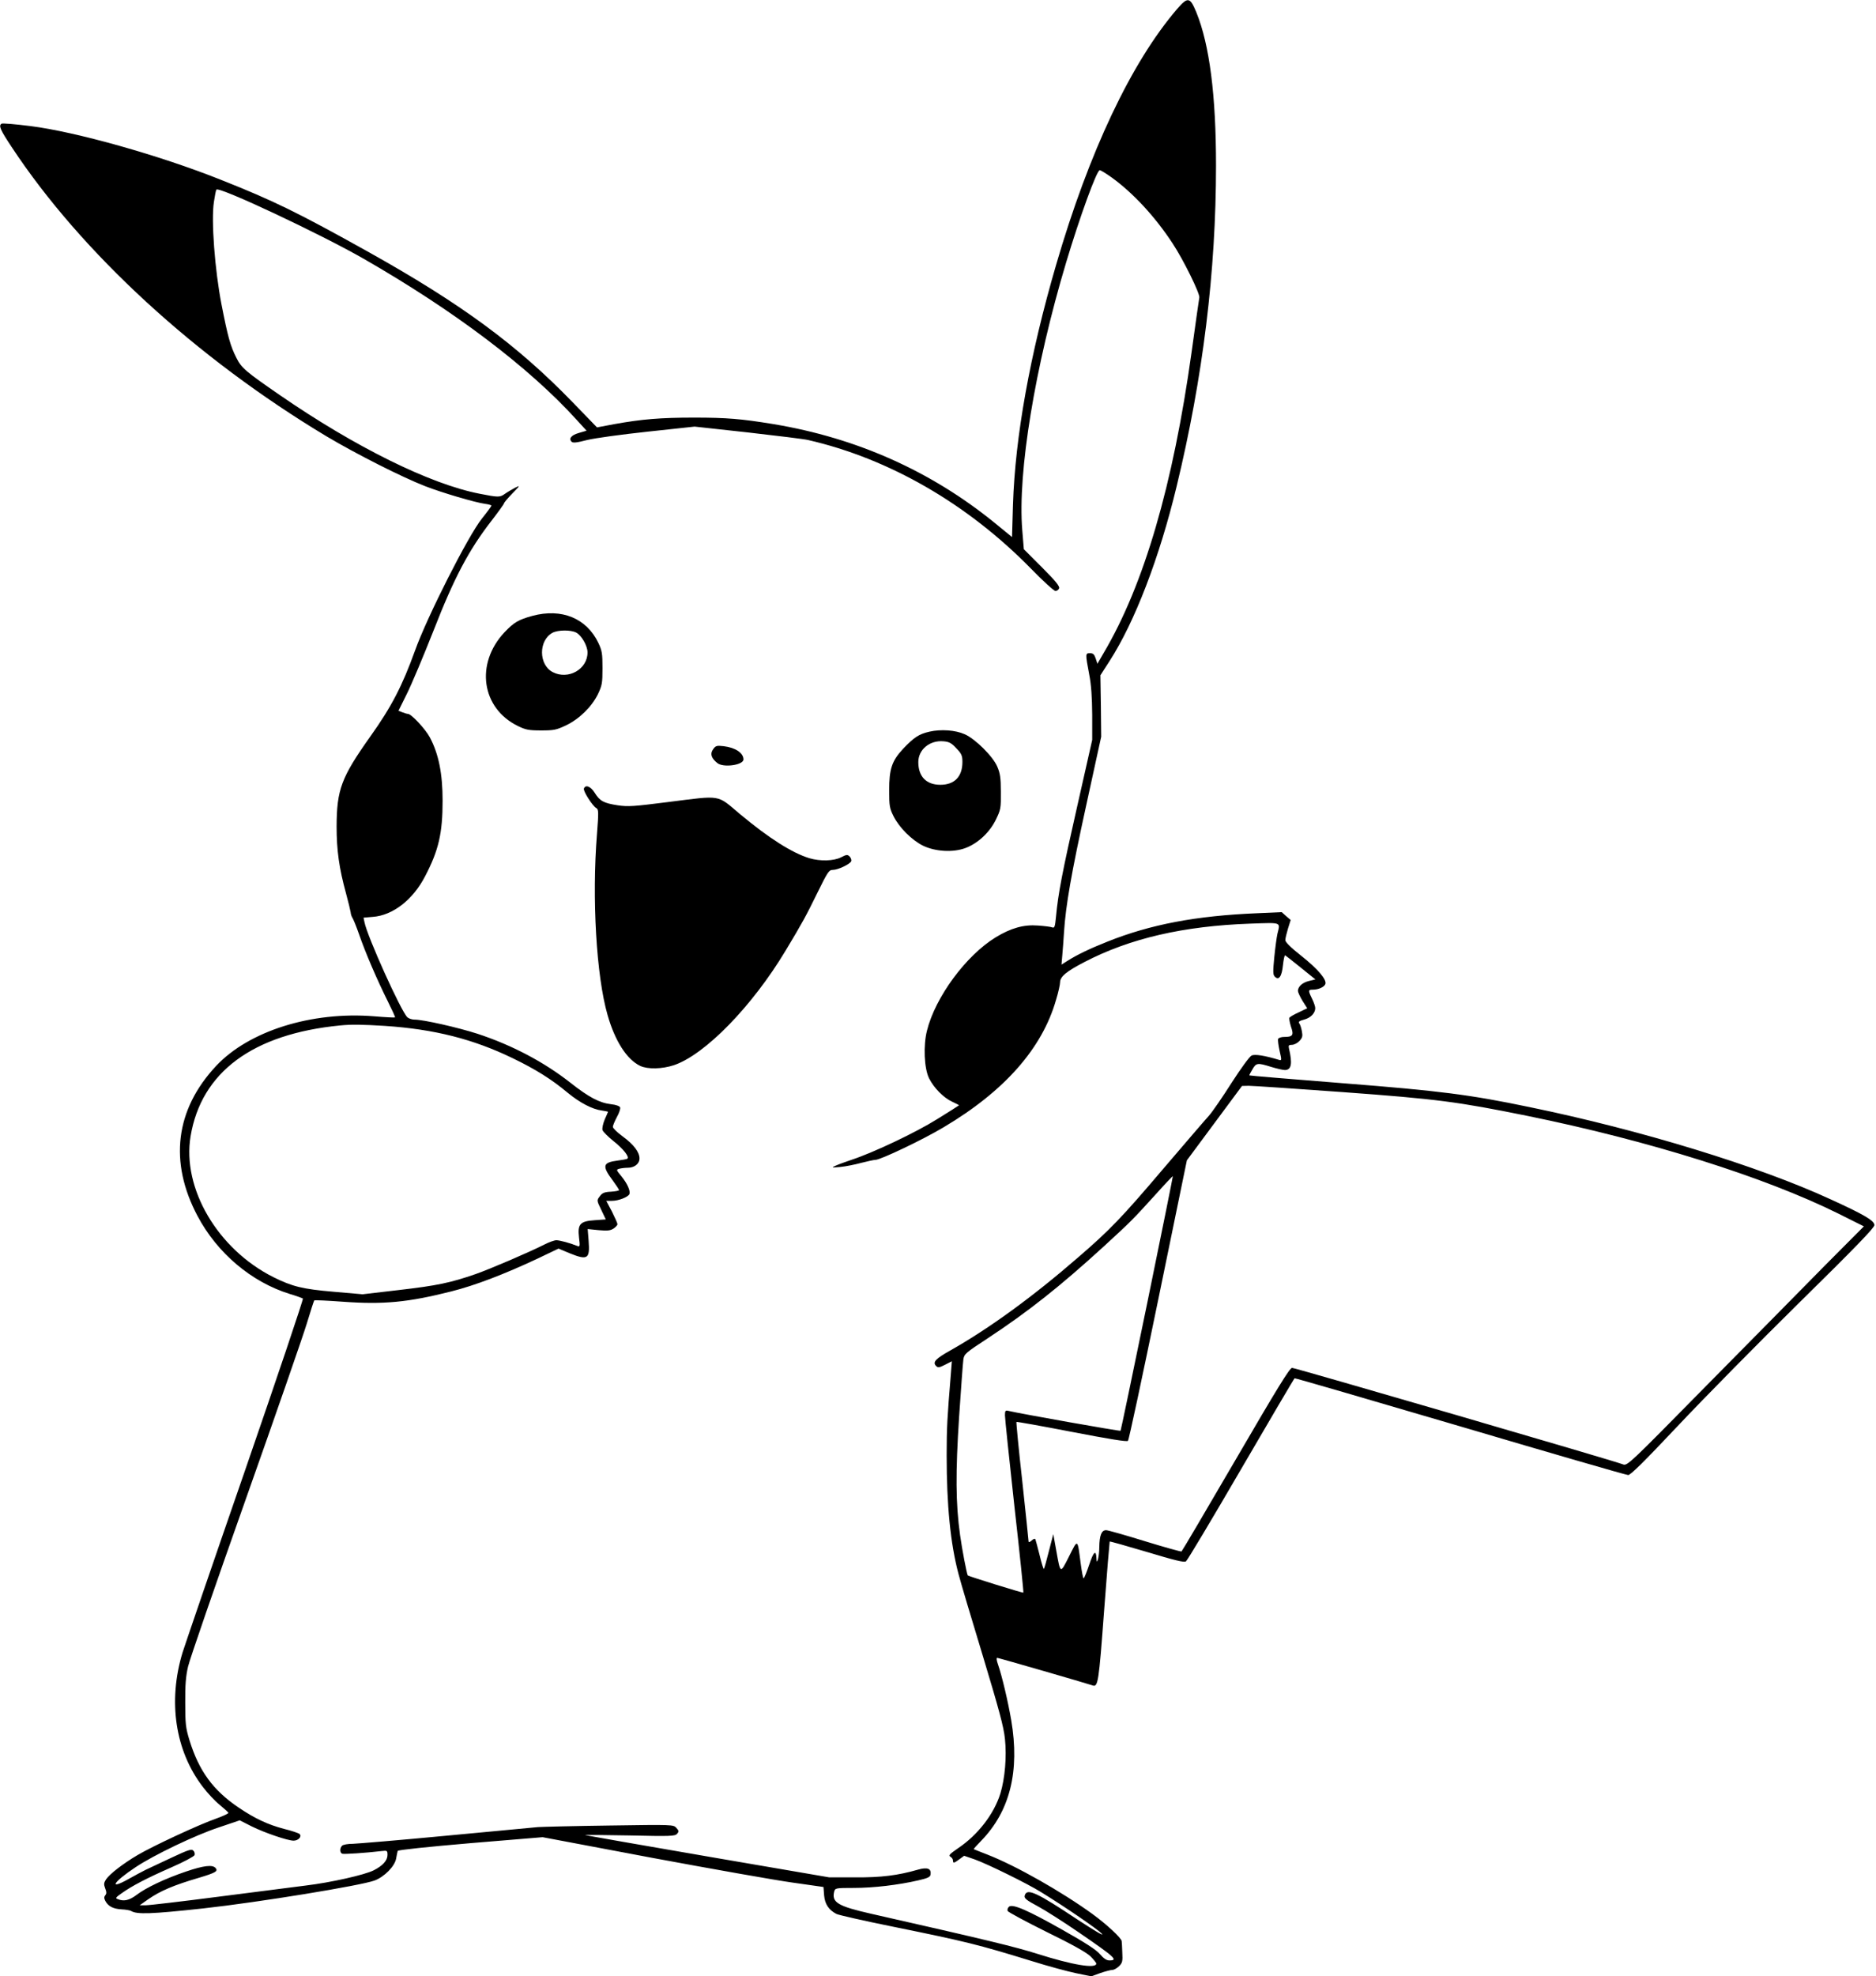 <?xml version="1.0" standalone="no"?>
<!DOCTYPE svg PUBLIC "-//W3C//DTD SVG 20010904//EN"
 "http://www.w3.org/TR/2001/REC-SVG-20010904/DTD/svg10.dtd">
<svg version="1.0" xmlns="http://www.w3.org/2000/svg"
 width="1191pt" height="1254pt" viewBox="0 0 1191 1254"
 preserveAspectRatio="xMidYMid meet">
<g transform="translate(0,1254) scale(0.1,-0.1)"
fill="#000000" stroke="none">
<path d="M7473 12483 c-291 -339 -559 -906 -768 -1623 -167 -572 -260 -1092
-274 -1521 l-6 -207 -110 90 c-405 329 -876 539 -1406 627 -202 33 -293 41
-502 41 -215 0 -332 -10 -505 -41 l-112 -21 -155 160 c-352 363 -706 624
-1301 956 -445 248 -596 322 -934 456 -389 155 -920 304 -1207 340 -95 12
-177 19 -183 15 -20 -12 -9 -38 64 -148 443 -671 1172 -1340 2001 -1837 185
-110 475 -257 624 -315 108 -42 316 -103 379 -112 23 -3 42 -8 42 -12 0 -3
-27 -40 -60 -81 -87 -108 -349 -625 -425 -838 -81 -224 -149 -356 -283 -544
-186 -262 -214 -338 -215 -573 0 -151 16 -265 60 -425 14 -52 27 -105 29 -118
1 -13 6 -28 11 -35 5 -7 25 -55 43 -107 40 -116 116 -292 182 -424 27 -54 48
-100 46 -102 -2 -2 -62 1 -133 7 -397 32 -795 -93 -1003 -315 -259 -277 -300
-609 -118 -952 125 -236 343 -420 586 -495 41 -12 78 -26 83 -29 4 -4 -160
-490 -364 -1081 -205 -591 -384 -1115 -400 -1165 -94 -310 -47 -623 128 -852
31 -41 79 -92 108 -115 28 -23 53 -46 55 -50 3 -4 -31 -20 -75 -36 -110 -38
-402 -174 -501 -232 -96 -57 -177 -120 -201 -155 -14 -22 -15 -31 -5 -57 9
-23 9 -34 0 -44 -8 -10 -8 -19 1 -36 18 -34 50 -50 103 -53 26 -1 53 -6 60
-10 37 -23 127 -20 458 16 354 39 1002 145 1088 177 62 23 129 91 137 140 4
21 8 43 10 48 1 6 192 26 461 49 l459 38 695 -131 c382 -71 783 -142 891 -157
l197 -28 4 -53 c5 -56 29 -92 78 -118 14 -7 172 -43 350 -79 477 -97 545 -114
890 -220 102 -32 228 -66 281 -77 l97 -20 58 21 c32 11 67 20 77 20 10 0 29
11 42 24 21 21 23 31 20 87 -1 35 -3 67 -4 72 -3 20 -95 106 -186 172 -193
140 -485 306 -665 376 -47 18 -86 34 -88 35 -2 1 20 25 47 53 183 188 246 442
191 765 -21 122 -59 282 -84 354 -9 25 -11 42 -5 42 8 0 565 -161 606 -175 34
-12 39 21 72 466 18 244 35 445 36 447 2 2 108 -28 236 -66 173 -52 236 -68
248 -60 9 6 166 269 350 585 184 316 337 576 340 577 3 2 476 -136 1051 -305
575 -170 1055 -309 1067 -309 15 0 103 87 316 313 161 171 508 523 770 781
354 348 477 475 477 492 0 28 -64 66 -279 164 -458 211 -1206 440 -1911 585
-379 79 -568 103 -1180 151 -327 26 -596 48 -598 50 -2 1 7 18 19 38 24 42 32
43 119 16 36 -11 75 -20 87 -20 42 0 49 41 26 138 -4 18 -1 22 19 22 14 0 35
11 47 24 20 21 22 31 16 63 -4 21 -11 43 -17 50 -7 9 1 15 31 23 42 11 71 41
71 73 0 10 -9 37 -20 59 -26 53 -25 58 4 58 36 0 72 16 80 35 11 28 -47 96
-153 180 -65 51 -101 87 -101 99 0 11 8 44 17 74 l17 54 -29 25 -28 25 -156
-7 c-388 -16 -677 -71 -950 -180 -116 -46 -192 -83 -254 -122 l-38 -24 5 58
c3 32 8 99 11 148 11 170 46 371 141 805 l95 435 -2 195 -3 195 58 90 c160
248 317 656 426 1109 167 690 250 1364 250 2036 0 445 -41 766 -125 972 -40
97 -54 100 -122 21z m-417 -1068 c135 -97 276 -248 388 -419 69 -104 175 -320
170 -344 -2 -9 -24 -165 -49 -346 -118 -847 -303 -1478 -558 -1909 l-40 -69
-11 34 c-9 26 -16 33 -36 33 -30 0 -30 -2 -5 -135 13 -66 18 -144 19 -255 l0
-160 -96 -425 c-94 -414 -120 -549 -134 -698 -6 -62 -9 -72 -23 -67 -9 4 -50
9 -92 12 -90 7 -171 -16 -268 -75 -188 -115 -383 -379 -436 -592 -24 -94 -18
-239 13 -302 31 -62 93 -125 149 -150 24 -11 43 -21 41 -22 -2 -2 -64 -42
-139 -88 -136 -85 -406 -213 -544 -258 -38 -13 -83 -29 -100 -37 -28 -13 -27
-13 30 -8 33 3 93 15 133 26 40 10 80 19 90 19 32 0 303 129 433 207 386 229
625 500 713 807 15 48 26 99 26 113 0 36 42 70 156 129 289 150 628 228 1052
243 203 7 190 11 172 -64 -5 -22 -14 -89 -20 -149 -9 -93 -9 -112 4 -124 25
-25 44 2 51 74 4 36 10 64 14 62 4 -2 48 -37 99 -78 l93 -75 -41 -10 c-42 -10
-70 -36 -70 -63 0 -8 13 -36 29 -63 l30 -47 -54 -26 c-29 -13 -56 -29 -59 -34
-3 -5 2 -31 10 -57 19 -54 12 -65 -44 -65 -18 0 -35 -6 -38 -13 -2 -7 2 -41
10 -76 13 -57 13 -61 -2 -57 -93 28 -155 38 -176 28 -13 -6 -67 -80 -127 -173
-57 -90 -122 -184 -144 -209 -23 -25 -156 -180 -297 -345 -254 -299 -334 -382
-530 -551 -290 -252 -568 -454 -814 -593 -95 -53 -115 -75 -91 -99 12 -12 20
-11 57 8 l43 22 -7 -89 c-22 -265 -26 -334 -26 -508 0 -317 24 -560 75 -752
13 -51 83 -286 155 -522 103 -341 132 -448 140 -525 12 -114 0 -251 -29 -347
-41 -131 -143 -263 -270 -348 -52 -36 -61 -45 -47 -53 9 -5 16 -16 16 -23 0
-20 6 -19 41 7 l30 22 67 -23 c81 -29 332 -152 422 -208 156 -96 357 -234 385
-263 18 -20 -42 16 -154 89 -257 171 -318 199 -334 157 -8 -21 4 -31 88 -76
44 -24 159 -97 255 -163 229 -157 251 -177 193 -177 -18 0 -36 12 -60 40 -24
28 -94 73 -236 153 -223 126 -318 167 -341 148 -8 -7 -12 -19 -9 -27 3 -7 114
-67 247 -133 164 -80 253 -130 279 -155 20 -20 37 -41 37 -46 0 -34 -148 -10
-375 62 -139 44 -316 87 -1054 254 -212 48 -252 72 -235 141 6 22 10 23 125
23 125 0 284 19 409 48 61 14 76 21 78 38 5 37 -20 47 -80 30 -129 -37 -233
-50 -398 -49 l-165 0 -770 132 c-423 73 -774 134 -780 136 -5 2 121 1 280 -2
263 -6 291 -5 304 11 12 14 11 19 -5 37 -19 21 -23 21 -424 15 -223 -3 -427
-8 -455 -10 -27 -3 -291 -27 -585 -55 -294 -28 -560 -50 -590 -51 -31 0 -61
-5 -68 -12 -16 -16 -15 -45 1 -51 11 -4 148 5 250 17 35 4 37 3 37 -25 0 -35
-30 -68 -87 -97 -56 -29 -274 -78 -433 -97 -74 -9 -324 -41 -555 -71 -231 -30
-437 -54 -459 -54 l-39 0 54 38 c76 53 163 90 324 137 103 31 121 41 104 61
-19 23 -76 16 -188 -22 -133 -45 -255 -103 -315 -149 -45 -34 -80 -42 -119
-26 -16 6 -12 11 25 37 66 47 160 96 315 164 78 34 144 69 148 78 3 9 0 22 -8
29 -11 12 -33 4 -138 -45 -68 -32 -142 -67 -164 -77 -22 -11 -71 -37 -108 -58
-130 -73 -100 -21 43 74 115 77 380 204 529 253 l133 45 77 -39 c81 -40 227
-90 265 -90 30 0 54 26 38 42 -6 6 -51 21 -100 33 -99 26 -184 65 -287 135
-163 110 -252 233 -312 427 -24 78 -27 105 -27 238 -1 113 4 170 18 230 10 44
174 519 364 1055 190 536 365 1040 389 1119 24 80 46 147 48 149 2 3 84 -1
180 -8 260 -19 416 -4 689 65 152 38 339 110 548 208 l134 64 69 -29 c116 -47
131 -37 122 78 l-6 75 70 -7 c55 -5 74 -3 94 10 14 9 25 22 25 28 0 6 -16 42
-35 80 l-36 68 36 0 c42 0 103 24 111 43 7 21 -13 66 -51 113 -34 41 -34 42
-12 48 12 3 36 6 52 6 43 0 75 25 75 59 0 40 -36 88 -107 140 -34 25 -62 52
-62 60 -1 7 11 35 25 62 15 26 24 54 21 62 -3 8 -26 17 -57 20 -75 9 -141 44
-258 136 -168 132 -371 239 -590 311 -124 40 -344 90 -400 90 -17 0 -37 7 -46
15 -42 42 -254 512 -272 603 l-6 29 59 5 c126 9 255 108 332 258 86 164 111
273 111 479 0 172 -25 297 -81 402 -29 54 -118 149 -139 149 -5 0 -20 4 -35
10 l-25 10 53 107 c30 60 106 241 170 403 130 333 222 508 367 695 44 57 80
107 80 111 0 5 24 33 52 62 51 52 52 54 18 37 -19 -10 -48 -27 -65 -39 -32
-23 -42 -22 -160 1 -314 61 -790 296 -1270 627 -216 149 -242 171 -274 235
-38 75 -54 131 -95 341 -42 217 -66 532 -48 648 6 41 13 76 16 79 19 20 661
-282 935 -439 575 -330 1049 -688 1352 -1022 l63 -69 -48 -14 c-49 -14 -67
-36 -47 -56 9 -9 33 -6 99 11 49 12 217 35 385 53 l297 32 338 -37 c185 -21
357 -42 382 -48 515 -118 1012 -405 1414 -815 77 -79 147 -143 157 -143 9 0
20 8 23 17 5 12 -23 47 -108 132 l-116 116 -10 122 c-30 364 80 1035 279 1699
87 290 194 584 213 584 6 0 39 -20 74 -45z m-4611 -5385 c312 -21 558 -83 810
-205 145 -70 246 -133 350 -220 77 -63 155 -104 216 -112 21 -3 39 -7 39 -8 0
-1 -9 -23 -21 -49 -11 -27 -17 -55 -14 -67 4 -11 36 -43 71 -71 61 -48 103
-101 86 -111 -4 -3 -33 -8 -64 -12 -92 -12 -97 -34 -27 -127 21 -29 39 -56 39
-60 0 -4 -23 -8 -51 -10 -42 -2 -56 -8 -71 -29 -20 -26 -20 -26 9 -86 l29 -61
-70 -5 c-93 -6 -110 -24 -100 -110 7 -57 6 -60 -12 -53 -44 18 -111 36 -132
36 -12 0 -46 -12 -73 -26 -101 -51 -346 -156 -440 -189 -159 -55 -244 -73
-486 -101 l-231 -27 -184 16 c-198 17 -262 33 -383 93 -354 178 -580 564 -525
894 68 407 395 649 950 703 71 7 139 6 285 -3z m6078 -420 c601 -44 730 -61
1174 -151 771 -157 1504 -387 1974 -620 l162 -81 -240 -241 c-131 -133 -469
-476 -751 -761 -504 -512 -511 -519 -539 -508 -54 22 -2080 612 -2100 612 -15
0 -92 -125 -357 -580 -186 -319 -341 -582 -345 -585 -4 -2 -108 27 -232 65
-123 38 -234 70 -247 70 -29 0 -42 -33 -43 -108 0 -60 -17 -122 -18 -72 -2 58
-18 46 -45 -36 -16 -47 -32 -87 -36 -89 -4 -2 -12 40 -19 93 -21 161 -17 159
-74 46 -57 -113 -54 -114 -82 41 l-18 100 -28 -108 c-15 -60 -29 -110 -32
-113 -2 -3 -15 37 -27 88 -13 51 -25 97 -27 101 -3 5 -14 1 -24 -9 -11 -10
-19 -12 -19 -6 0 6 -18 179 -40 383 -23 204 -39 373 -37 376 3 2 160 -26 351
-63 239 -46 350 -64 357 -57 6 6 92 409 192 895 l182 885 175 236 175 236 43
1 c24 0 292 -18 595 -40z m-1240 -1340 c-91 -443 -167 -807 -169 -809 -4 -4
-635 108 -711 126 -20 5 -23 1 -23 -28 0 -18 27 -277 60 -577 34 -299 59 -546
57 -548 -3 -4 -349 104 -353 109 -6 8 -36 163 -49 257 -28 201 -29 395 -6 750
12 179 24 342 27 363 5 35 13 42 152 133 257 169 461 330 742 587 172 158 178
164 328 329 58 65 107 116 108 115 1 -1 -72 -364 -163 -807z"/>
<path d="M3380 8632 c-88 -24 -117 -41 -177 -104 -187 -199 -147 -482 85 -595
49 -24 69 -28 147 -28 81 0 97 3 158 32 84 40 163 117 203 198 26 55 29 69 29
165 0 93 -3 111 -26 160 -75 157 -233 222 -419 172z m278 -106 c34 -18 72 -84
72 -126 0 -107 -122 -176 -221 -125 -90 47 -91 201 -1 250 35 18 115 19 150 1z"/>
<path d="M5900 7897 c-65 -15 -97 -35 -166 -108 -72 -77 -89 -128 -89 -264 0
-100 3 -115 28 -165 37 -73 116 -151 186 -186 78 -38 192 -45 271 -15 79 30
152 98 192 179 31 64 33 72 32 177 0 91 -5 119 -23 161 -28 65 -140 176 -207
205 -58 26 -150 33 -224 16z m172 -106 c33 -34 38 -47 38 -86 0 -93 -50 -145
-140 -145 -89 0 -140 52 -140 144 0 80 73 140 160 132 36 -3 51 -11 82 -45z"/>
<path d="M4527 7785 c-20 -28 -12 -56 27 -87 38 -31 166 -13 166 23 0 41 -51
75 -126 84 -44 5 -51 3 -67 -20z"/>
<path d="M3707 7536 c-6 -15 54 -110 79 -124 14 -8 15 -24 4 -163 -33 -410 -4
-903 67 -1149 47 -166 123 -284 208 -324 47 -22 139 -20 214 5 197 67 496 373
708 726 109 181 130 220 204 371 64 130 72 142 96 142 33 0 109 36 117 55 3 8
-2 21 -10 30 -14 13 -19 13 -54 -5 -47 -24 -133 -26 -201 -6 -111 34 -256 126
-441 280 -150 126 -111 120 -461 76 -213 -27 -249 -30 -316 -20 -89 14 -112
26 -146 80 -25 40 -58 53 -68 26z"/>
</g>
</svg>
